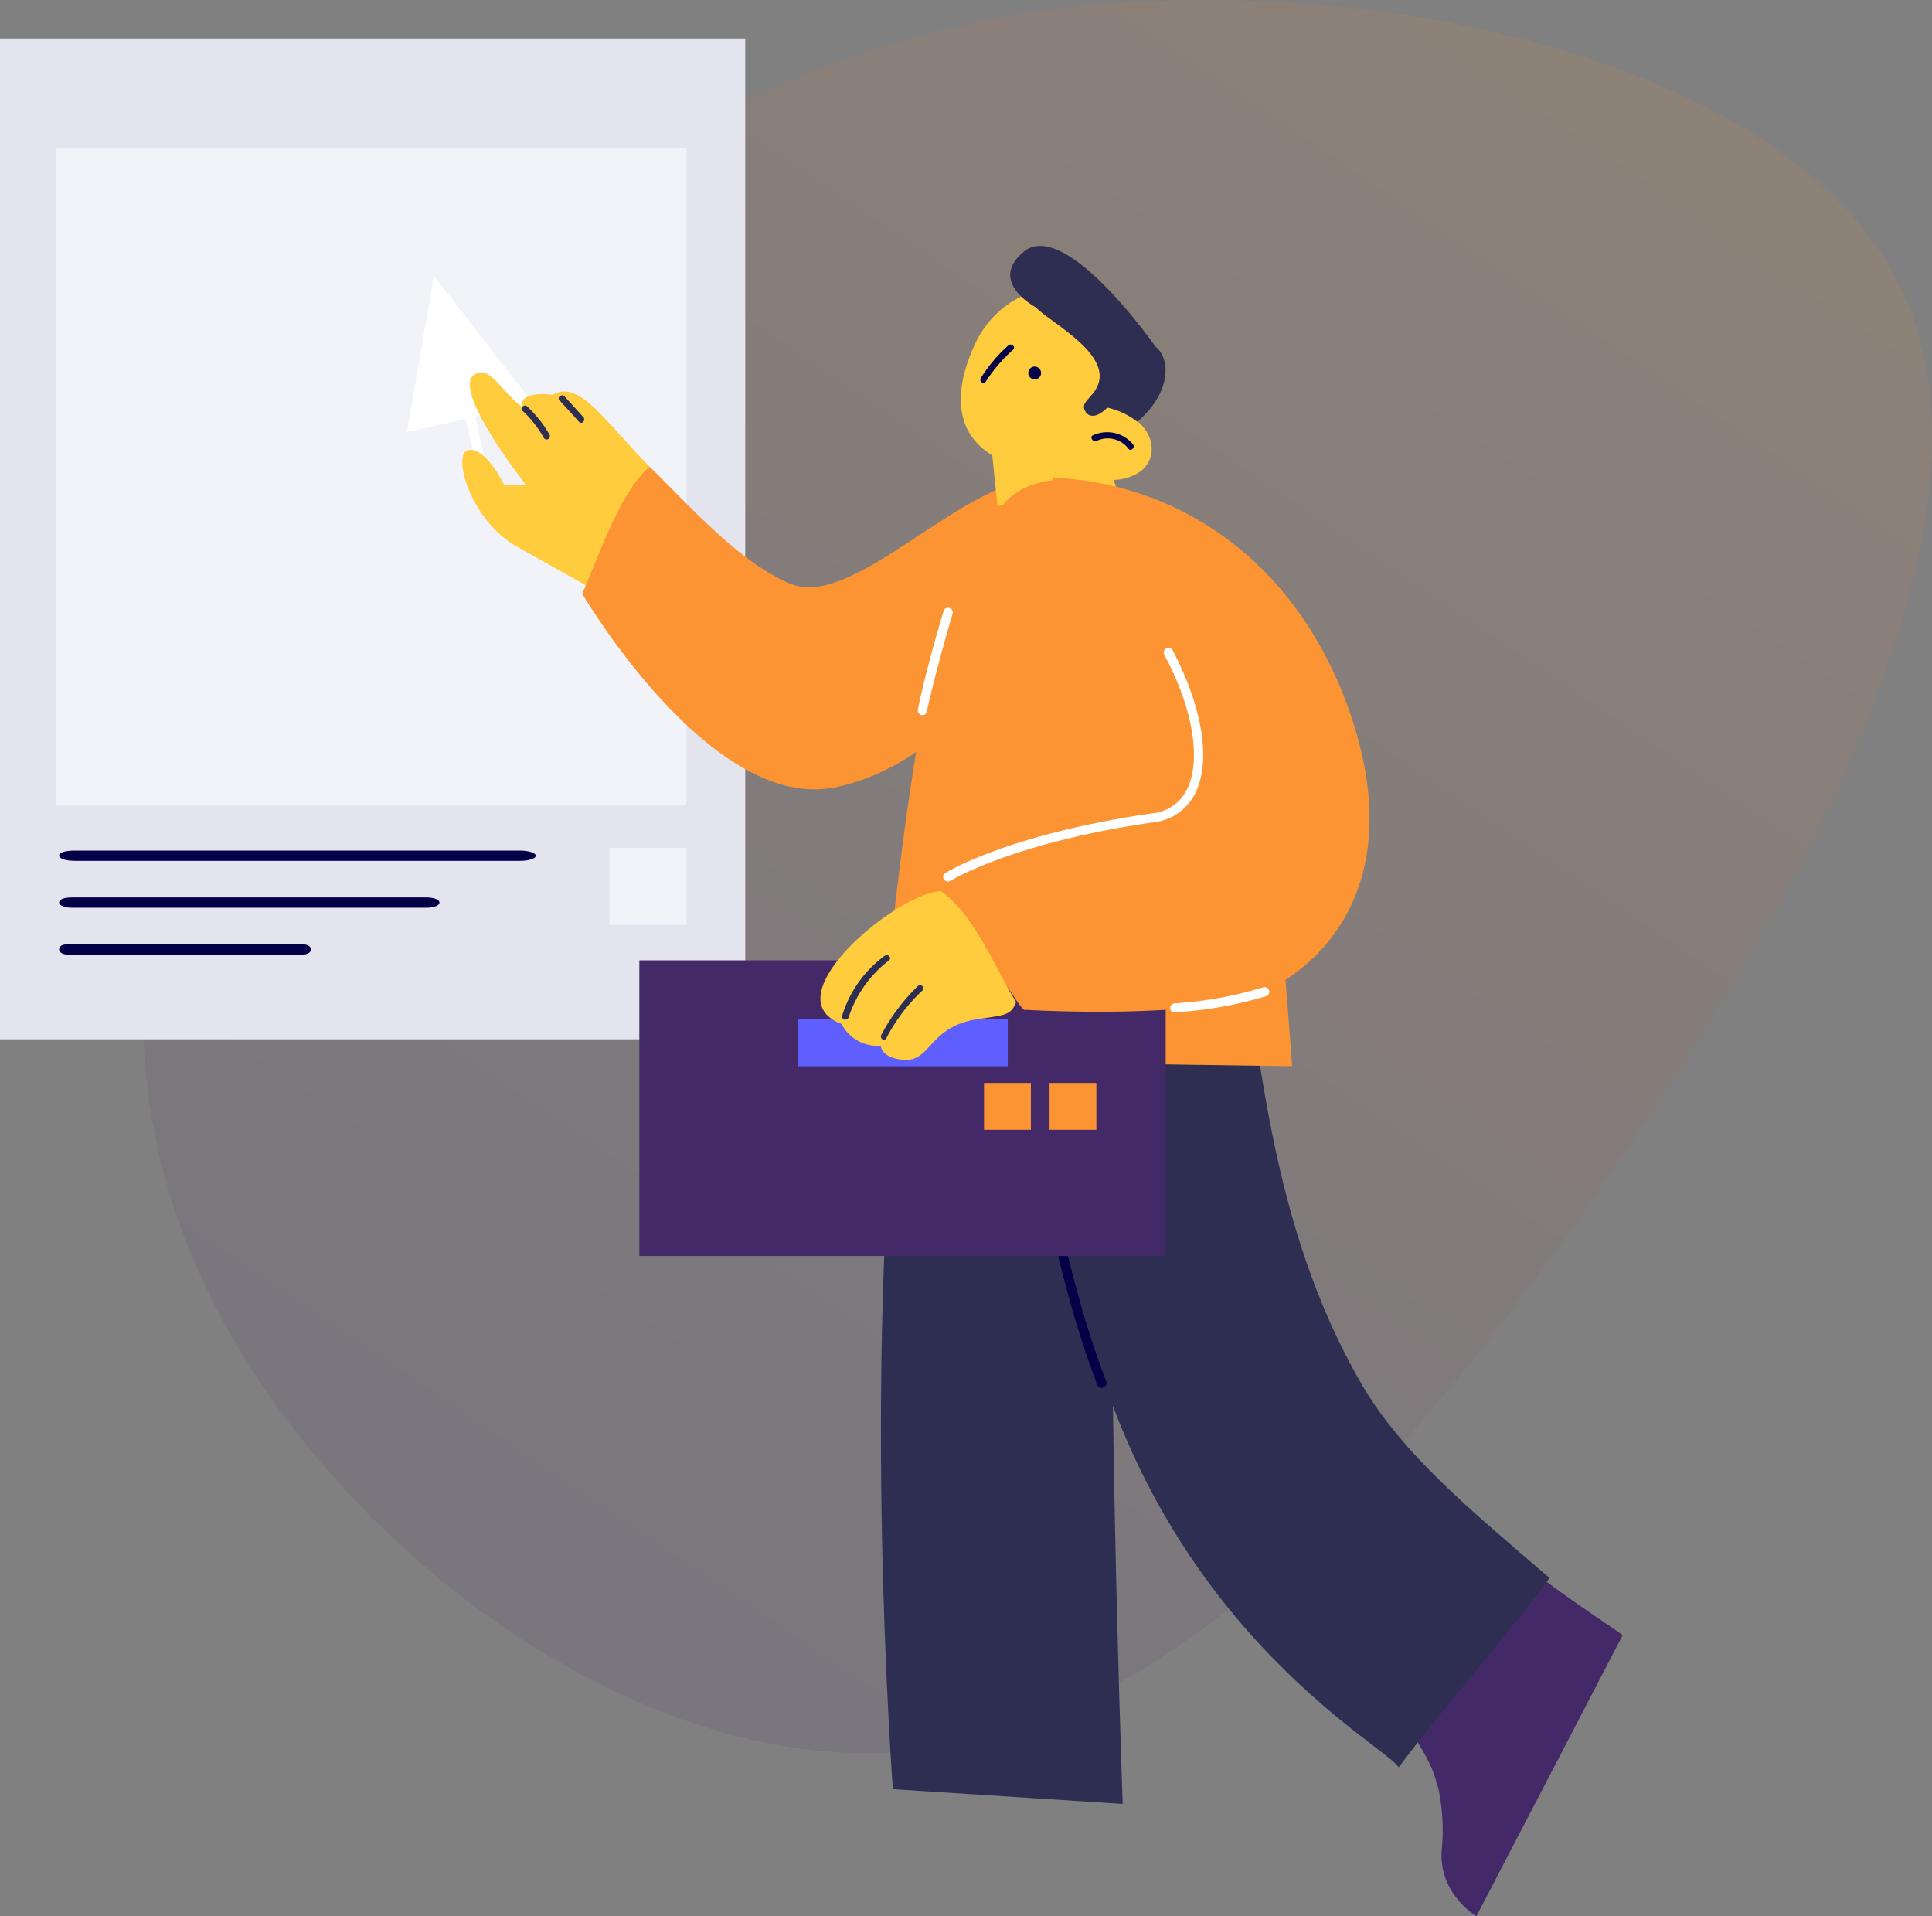 <svg xmlns="http://www.w3.org/2000/svg" xmlns:xlink="http://www.w3.org/1999/xlink" width="214.584" height="212.81" viewBox="0 0 214.584 212.81">
  <rect x="0" y="0" width="214.584" height="212.81" fill="#808080" stroke="none"/>
  <defs>
    <linearGradient id="linear-gradient" x1="0.629" y1="-0.088" x2="0.054" y2="0.703" gradientUnits="objectBoundingBox">
      <stop offset="0" stop-color="#fc9433" stop-opacity="0.11"/>
      <stop offset="1" stop-color="#432968" stop-opacity="0.11"/>
    </linearGradient>
  </defs>
  <g id="Group_508" data-name="Group 508" transform="translate(-565.767 -795.833)">
    <path id="Path_303" data-name="Path 303" d="M140.994-30.331C154.56-6.1,135.11,32.37,111.738,67.025s-50.668,65.492-81.559,67.254c-30.728,1.909-65.215-25.257-77.637-54.332C-60.044,51.019-50.564,20.182-33.4-5.809-16.24-31.947,8.767-53.092,44.561-58.819,80.519-64.4,127.265-54.413,140.994-30.331Z" transform="translate(634.882 856.161)" fill="url(#linear-gradient)"/>
    <g id="Group_156" data-name="Group 156" transform="translate(663.611 906.008)">
      <path id="Path_269" data-name="Path 269" d="M1375.966,476.288c-4.349,37.572-.855,83.771-.855,83.771l25.523,1.64s-2.567-71.651-.143-84.27C1402.916,464.881,1375.966,476.288,1375.966,476.288Z" transform="translate(-1373.783 -471.54)" fill="#2e2e53"/>
    </g>
    <g id="Group_157" data-name="Group 157" transform="translate(718.195 967.15)">
      <path id="Path_270" data-name="Path 270" d="M1295.9,574.054a21.462,21.462,0,0,1,6.345,7.771c.071.214.214.428.285.642a12.284,12.284,0,0,1,.5,1.5c.071.214.143.5.214.713a22.513,22.513,0,0,1,.356,6.773c-.356,4.848,3.85,7.343,3.85,7.343l16.255-31.227c-4.919-3.422-9.767-6.488-13.546-10.266A159.423,159.423,0,0,0,1295.9,574.054Z" transform="translate(-1295.9 -557.3)" fill="#432968"/>
    </g>
    <g id="Group_158" data-name="Group 158" transform="translate(680.694 896.069)">
      <path id="Path_271" data-name="Path 271" d="M1307.3,457.6l22.529,1.5c2.424,13.9,3.422,34.079,13.689,51.831,4.634,8.056,12.619,14.473,20.96,21.674-4.634,6.345-12.049,14.687-16.754,21.032-1.5-2.5-27.448-15.97-35.362-52.473C1308.013,481.127,1307.3,457.6,1307.3,457.6Z" transform="translate(-1307.3 -457.6)" fill="#2e2e53"/>
    </g>
    <g id="Group_161" data-name="Group 161" transform="translate(673.475 917.796)">
      <path id="Path_274" data-name="Path 274" d="M1390.955,520.247a.262.262,0,0,0,.214-.071.5.5,0,0,0,.285-.713c-5.062-13.189-7.344-29.8-7.344-30.015l-.071-.428h-.428a38.95,38.95,0,0,1-6.63-.927.519.519,0,0,0-.285,1,40.446,40.446,0,0,0,6.417.927c.357,2.709,2.709,17.752,7.343,29.8A.521.521,0,0,0,1390.955,520.247Z" transform="translate(-1376.321 -488.075)" fill="#030047"/>
    </g>
    <g id="Group_162" data-name="Group 162" transform="translate(565.767 800.107)">
      <rect id="Rectangle_1157" data-name="Rectangle 1157" width="82.773" height="111.148" transform="translate(0)" fill="#e4e4ef"/>
    </g>
    <g id="Group_163" data-name="Group 163" transform="translate(571.97 812.227)">
      <rect id="Rectangle_1158" data-name="Rectangle 1158" width="70.047" height="73.077" transform="translate(0)" fill="#f2f2f9"/>
    </g>
    <g id="Group_164" data-name="Group 164" transform="translate(572.334 890.294)">
      <path id="Path_275" data-name="Path 275" d="M1492.929,450.641h-49.421c-.879,0-1.758-.214-1.758-.57s.659-.57,1.758-.57h49.421c.879,0,1.757.214,1.757.57S1493.808,450.641,1492.929,450.641Z" transform="translate(-1441.75 -449.5)" fill="#030047"/>
    </g>
    <g id="Group_165" data-name="Group 165" transform="translate(572.334 895.499)">
      <path id="Path_276" data-name="Path 276" d="M1482.59,457.941h-39.437c-.7,0-1.4-.214-1.4-.57s.526-.57,1.4-.57h39.437c.7,0,1.4.214,1.4.57S1483.292,457.941,1482.59,457.941Z" transform="translate(-1441.75 -456.8)" fill="#030047"/>
    </g>
    <g id="Group_166" data-name="Group 166" transform="translate(572.334 900.703)">
      <path id="Path_277" data-name="Path 277" d="M1468.8,465.241h-26.125c-.465,0-.929-.214-.929-.57s.349-.57.929-.57H1468.8c.465,0,.929.214.929.57S1469.269,465.241,1468.8,465.241Z" transform="translate(-1441.75 -464.1)" fill="#030047"/>
    </g>
    <g id="Arrow" transform="translate(610.968 826.486)">
      <g id="Group_167" data-name="Group 167" transform="translate(0)">
        <path id="Path_278" data-name="Path 278" d="M1479.645,374.188,1468.594,360l-2.994,17.325Z" transform="translate(-1465.6 -360)" fill="#fff"/>
      </g>
      <g id="Group_168" data-name="Group 168" transform="translate(5.761 11.892)">
        <path id="Path_279" data-name="Path 279" d="M1475.5,385.321h.143a.555.555,0,0,0,.428-.642l-1.711-7.557a.545.545,0,1,0-1.069.214l1.711,7.557A.521.521,0,0,0,1475.5,385.321Z" transform="translate(-1473.281 -376.681)" fill="#fff"/>
      </g>
    </g>
    <g id="Group_169" data-name="Group 169" transform="translate(617.105 837.195)">
      <path id="Path_280" data-name="Path 280" d="M1468.313,385.486c-4.777-4.777-7.771-9.767-10.765-7.985,0,0-3.707-.57-3.422,1.355-2.567-2.068-3.493-4.563-5.2-3.636-2.852,1.5,5.632,12.263,5.632,12.263h-2.424s-1.925-4.135-3.921-3.85c-1.925.285.143,7.842,5.419,10.766,4.206,2.353,9.767,5.49,9.767,5.49Z" transform="translate(-1447.5 -375.021)" fill="#ffcc3e"/>
    </g>
    <path id="Path_281" data-name="Path 281" d="M1392.386,389.7c3.921,3.779,9.981,10.765,15.756,13.047,7.2,2.852,19.891-12.69,28.874-11.764l-2.281,15.614s-7.557,15.614-21.531,18.679-28.232-21.388-28.3-21.46C1386.754,399.61,1389.106,392.48,1392.386,389.7Z" transform="translate(-754.469 457.96)" fill="#fc9433"/>
    <g id="Group_171" data-name="Group 171" transform="translate(623.688 840.873)">
      <path id="Path_282" data-name="Path 282" d="M1463.647,380.266a13.442,13.442,0,0,1,2.5,3.137.367.367,0,1,1-.642.356,12.149,12.149,0,0,0-2.353-2.994C1462.791,380.48,1463.362,379.981,1463.647,380.266Z" transform="translate(-1463.034 -380.181)" fill="#2e2e53"/>
    </g>
    <g id="Group_172" data-name="Group 172" transform="translate(627.814 839.733)">
      <path id="Path_283" data-name="Path 283" d="M1458.3,378.666l2.139,2.353c.285.356-.214.856-.5.5l-2.139-2.353C1457.447,378.88,1457.946,378.381,1458.3,378.666Z" transform="translate(-1457.68 -378.581)" fill="#2e2e53"/>
    </g>
    <g id="Group_173" data-name="Group 173" transform="translate(675.917 845.807)">
      <path id="Path_284" data-name="Path 284" d="M1387.4,388.74l1.141,3.066-13.4,1.5-.642-6.2Z" transform="translate(-1374.5 -387.1)" fill="#ffcc3e"/>
    </g>
    <g id="Group_174" data-name="Group 174" transform="translate(663.441 849.136)">
      <path id="Path_285" data-name="Path 285" d="M1362.158,393.5c7.557-5.846,23.1,4.278,25.595,12.9s5.49,50.477,5.49,50.477l-45.842-.642s3.707-45.2,9.054-52.829S1359.663,395.5,1362.158,393.5Z" transform="translate(-1347.4 -391.77)" fill="#fc9433"/>
    </g>
    <g id="Group_175" data-name="Group 175" transform="translate(667.704 863.327)">
      <path id="Path_286" data-name="Path 286" d="M1400.787,423.6a.471.471,0,0,0,.5-.428c0-.071.927-4.278,2.852-10.837a.519.519,0,1,0-1-.285c-2,6.63-2.852,10.837-2.852,10.908a.555.555,0,0,0,.428.642Z" transform="translate(-1400.275 -411.675)" fill="#fff"/>
    </g>
    <g id="Group_176" data-name="Group 176" transform="translate(636.777 902.486)">
      <rect id="Rectangle_1159" data-name="Rectangle 1159" width="58.462" height="32.834" transform="translate(0)" fill="#432968"/>
    </g>
    <g id="Group_177" data-name="Group 177" transform="translate(654.386 909.045)">
      <rect id="Rectangle_1160" data-name="Rectangle 1160" width="23.313" height="5.205" transform="translate(0)" fill="#5f5fff"/>
    </g>
    <g id="Group_181" data-name="Group 181" transform="translate(682.334 916.103)">
      <rect id="Rectangle_1164" data-name="Rectangle 1164" width="5.205" height="5.205" transform="translate(0)" fill="#fc9433"/>
    </g>
    <g id="Group_182" data-name="Group 182" transform="translate(675.062 916.103)">
      <rect id="Rectangle_1165" data-name="Rectangle 1165" width="5.205" height="5.205" transform="translate(0)" fill="#fc9433"/>
    </g>
    <g id="Group_183" data-name="Group 183" transform="translate(683.979 841.101)">
      <path id="Path_287" data-name="Path 287" d="M1369.488,384.92a5.514,5.514,0,0,0,7.557,3.066c2.281-1,2.709-3.921.428-5.917a8.154,8.154,0,0,0-3.351-1.568,9.3,9.3,0,0,0-2.281.642C1370.272,381.712,1368.7,382.924,1369.488,384.92Z" transform="translate(-1369.279 -380.5)" fill="#ffcc3e"/>
    </g>
    <g id="Group_184" data-name="Group 184" transform="translate(672.483 827.859)">
      <path id="Path_288" data-name="Path 288" d="M1373.28,368.253c-2.353,5.2-2.638,10.837,4.206,13.261a10.246,10.246,0,0,0,12.691-5.561c2.353-5.2.5-11.122-4.207-13.261S1375.633,363.048,1373.28,368.253Z" transform="translate(-1371.771 -361.926)" fill="#ffcc3e"/>
    </g>
    <g id="Group_185" data-name="Group 185" transform="translate(679.976 836.541)">
      <ellipse id="Ellipse_126" data-name="Ellipse 126" cx="0.713" cy="0.713" rx="0.713" ry="0.713" transform="translate(0)" fill="#030047"/>
    </g>
    <g id="Group_186" data-name="Group 186" transform="translate(674.658 834.1)">
      <path id="Path_289" data-name="Path 289" d="M1390.775,374.4a16.6,16.6,0,0,1,3.066-3.636c.357-.285.855.214.5.5a17.617,17.617,0,0,0-2.994,3.493C1391.132,375.186,1390.561,374.83,1390.775,374.4Z" transform="translate(-1390.728 -370.681)" fill="#030047"/>
    </g>
    <g id="Group_187" data-name="Group 187" transform="translate(677.971 823.142)">
      <path id="Path_290" data-name="Path 290" d="M1369.987,362.147c1.569,1.711,9.34,5.561,6.417,9.411-.713,1-1.569,1.355-.784,2.353.927.856,2.281-.642,2.281-.642a8.63,8.63,0,0,1,3.351,1.568c3.779-3.28,3.707-6.987,2-8.341,0,0-9.981-14.33-14.615-10.552C1364.569,359.3,1369.987,362.147,1369.987,362.147Z" transform="translate(-1367.121 -355.31)" fill="#2e2e53"/>
    </g>
    <g id="Group_188" data-name="Group 188" transform="translate(686.989 843.823)">
      <path id="Path_291" data-name="Path 291" d="M1372.273,384.662a3.736,3.736,0,0,1,4.42,1c.285.357-.214.856-.5.5a2.87,2.87,0,0,0-3.565-.856C1372.2,385.446,1371.846,384.8,1372.273,384.662Z" transform="translate(-1372.081 -384.318)" fill="#030047"/>
    </g>
    <g id="Group_189" data-name="Group 189" transform="translate(670.961 848.872)">
      <path id="Path_292" data-name="Path 292" d="M1335.466,439.453c.642-2.21,10.052-8.7,10.552-10.908,3.066,1.711,6.06,2.781,8.769,1.854,7.486-2.567,10.266-16.255,1.64-23.028a24.827,24.827,0,0,1-9.411-15.97c13.617.57,26.735,8.769,32.8,25.31,6.844,18.822-2.068,28.375-9.126,31.726-6.987,3.28-26.664,2.068-26.664,2.068-.214.356-1.925-2.638-2.281-2.923C1339.815,445.085,1334.539,442.59,1335.466,439.453Z" transform="translate(-1335.357 -391.4)" fill="#fc9433"/>
    </g>
    <g id="Group_190" data-name="Group 190" transform="translate(670.517 867.765)">
      <path id="Path_293" data-name="Path 293" d="M1361.8,443.851a.429.429,0,0,0,.285-.071c.071-.071,7.058-4.278,22.529-6.488a5.871,5.871,0,0,0,4.634-3.208c1.782-3.565.855-9.482-2.5-15.9a.526.526,0,0,0-.927.5c3.208,5.989,4.135,11.764,2.5,14.972a4.777,4.777,0,0,1-3.85,2.638c-15.756,2.281-22.672,6.417-22.957,6.63a.444.444,0,0,0-.143.713A.431.431,0,0,0,1361.8,443.851Z" transform="translate(-1361.252 -417.9)" fill="#fff"/>
    </g>
    <g id="Group_191" data-name="Group 191" transform="translate(695.737 905.462)">
      <path id="Path_294" data-name="Path 294" d="M1351.473,473.573h0a44.437,44.437,0,0,0,10.124-1.782.519.519,0,0,0-.285-1,42.535,42.535,0,0,1-9.839,1.782.551.551,0,0,0-.5.57A.477.477,0,0,0,1351.473,473.573Z" transform="translate(-1350.974 -470.775)" fill="#fff"/>
    </g>
    <g id="Group_192" data-name="Group 192" transform="translate(656.894 894.786)">
      <path id="Path_295" data-name="Path 295" d="M1403.791,455.8c3.779,2.78,5.775,8.128,8.341,12.334-.57,1.355-.927,1.426-3.992,1.854-5.561.713-5.418,4.563-8.2,4.563-2.78-.071-2.852-1.568-2.852-1.568a4.521,4.521,0,0,1-4.349-2.424C1384.9,467.635,1398.872,456.014,1403.791,455.8Z" transform="translate(-1390.4 -455.8)" fill="#ffcc3e"/>
    </g>
    <g id="Group_193" data-name="Group 193" transform="translate(663.607 905.252)">
      <path id="Path_296" data-name="Path 296" d="M1404.875,475.984a21.582,21.582,0,0,1,4.064-5.418c.357-.285.856.214.5.5a19.442,19.442,0,0,0-3.993,5.276C1405.232,476.768,1404.661,476.412,1404.875,475.984Z" transform="translate(-1404.828 -470.481)" fill="#2e2e53"/>
    </g>
    <g id="Group_194" data-name="Group 194" transform="translate(659.285 901.902)">
      <path id="Path_297" data-name="Path 297" d="M1410.048,472.5a12.987,12.987,0,0,1,4.705-6.63c.356-.285.856.214.5.5a13.023,13.023,0,0,0-4.492,6.345C1410.547,473.138,1409.906,472.924,1410.048,472.5Z" transform="translate(-1410.028 -465.781)" fill="#2e2e53"/>
    </g>
    <rect id="Rectangle_1166" data-name="Rectangle 1166" width="8.555" height="8.555" transform="translate(633.462 889.983)" fill="#f2f2f9"/>
  </g>
</svg>
